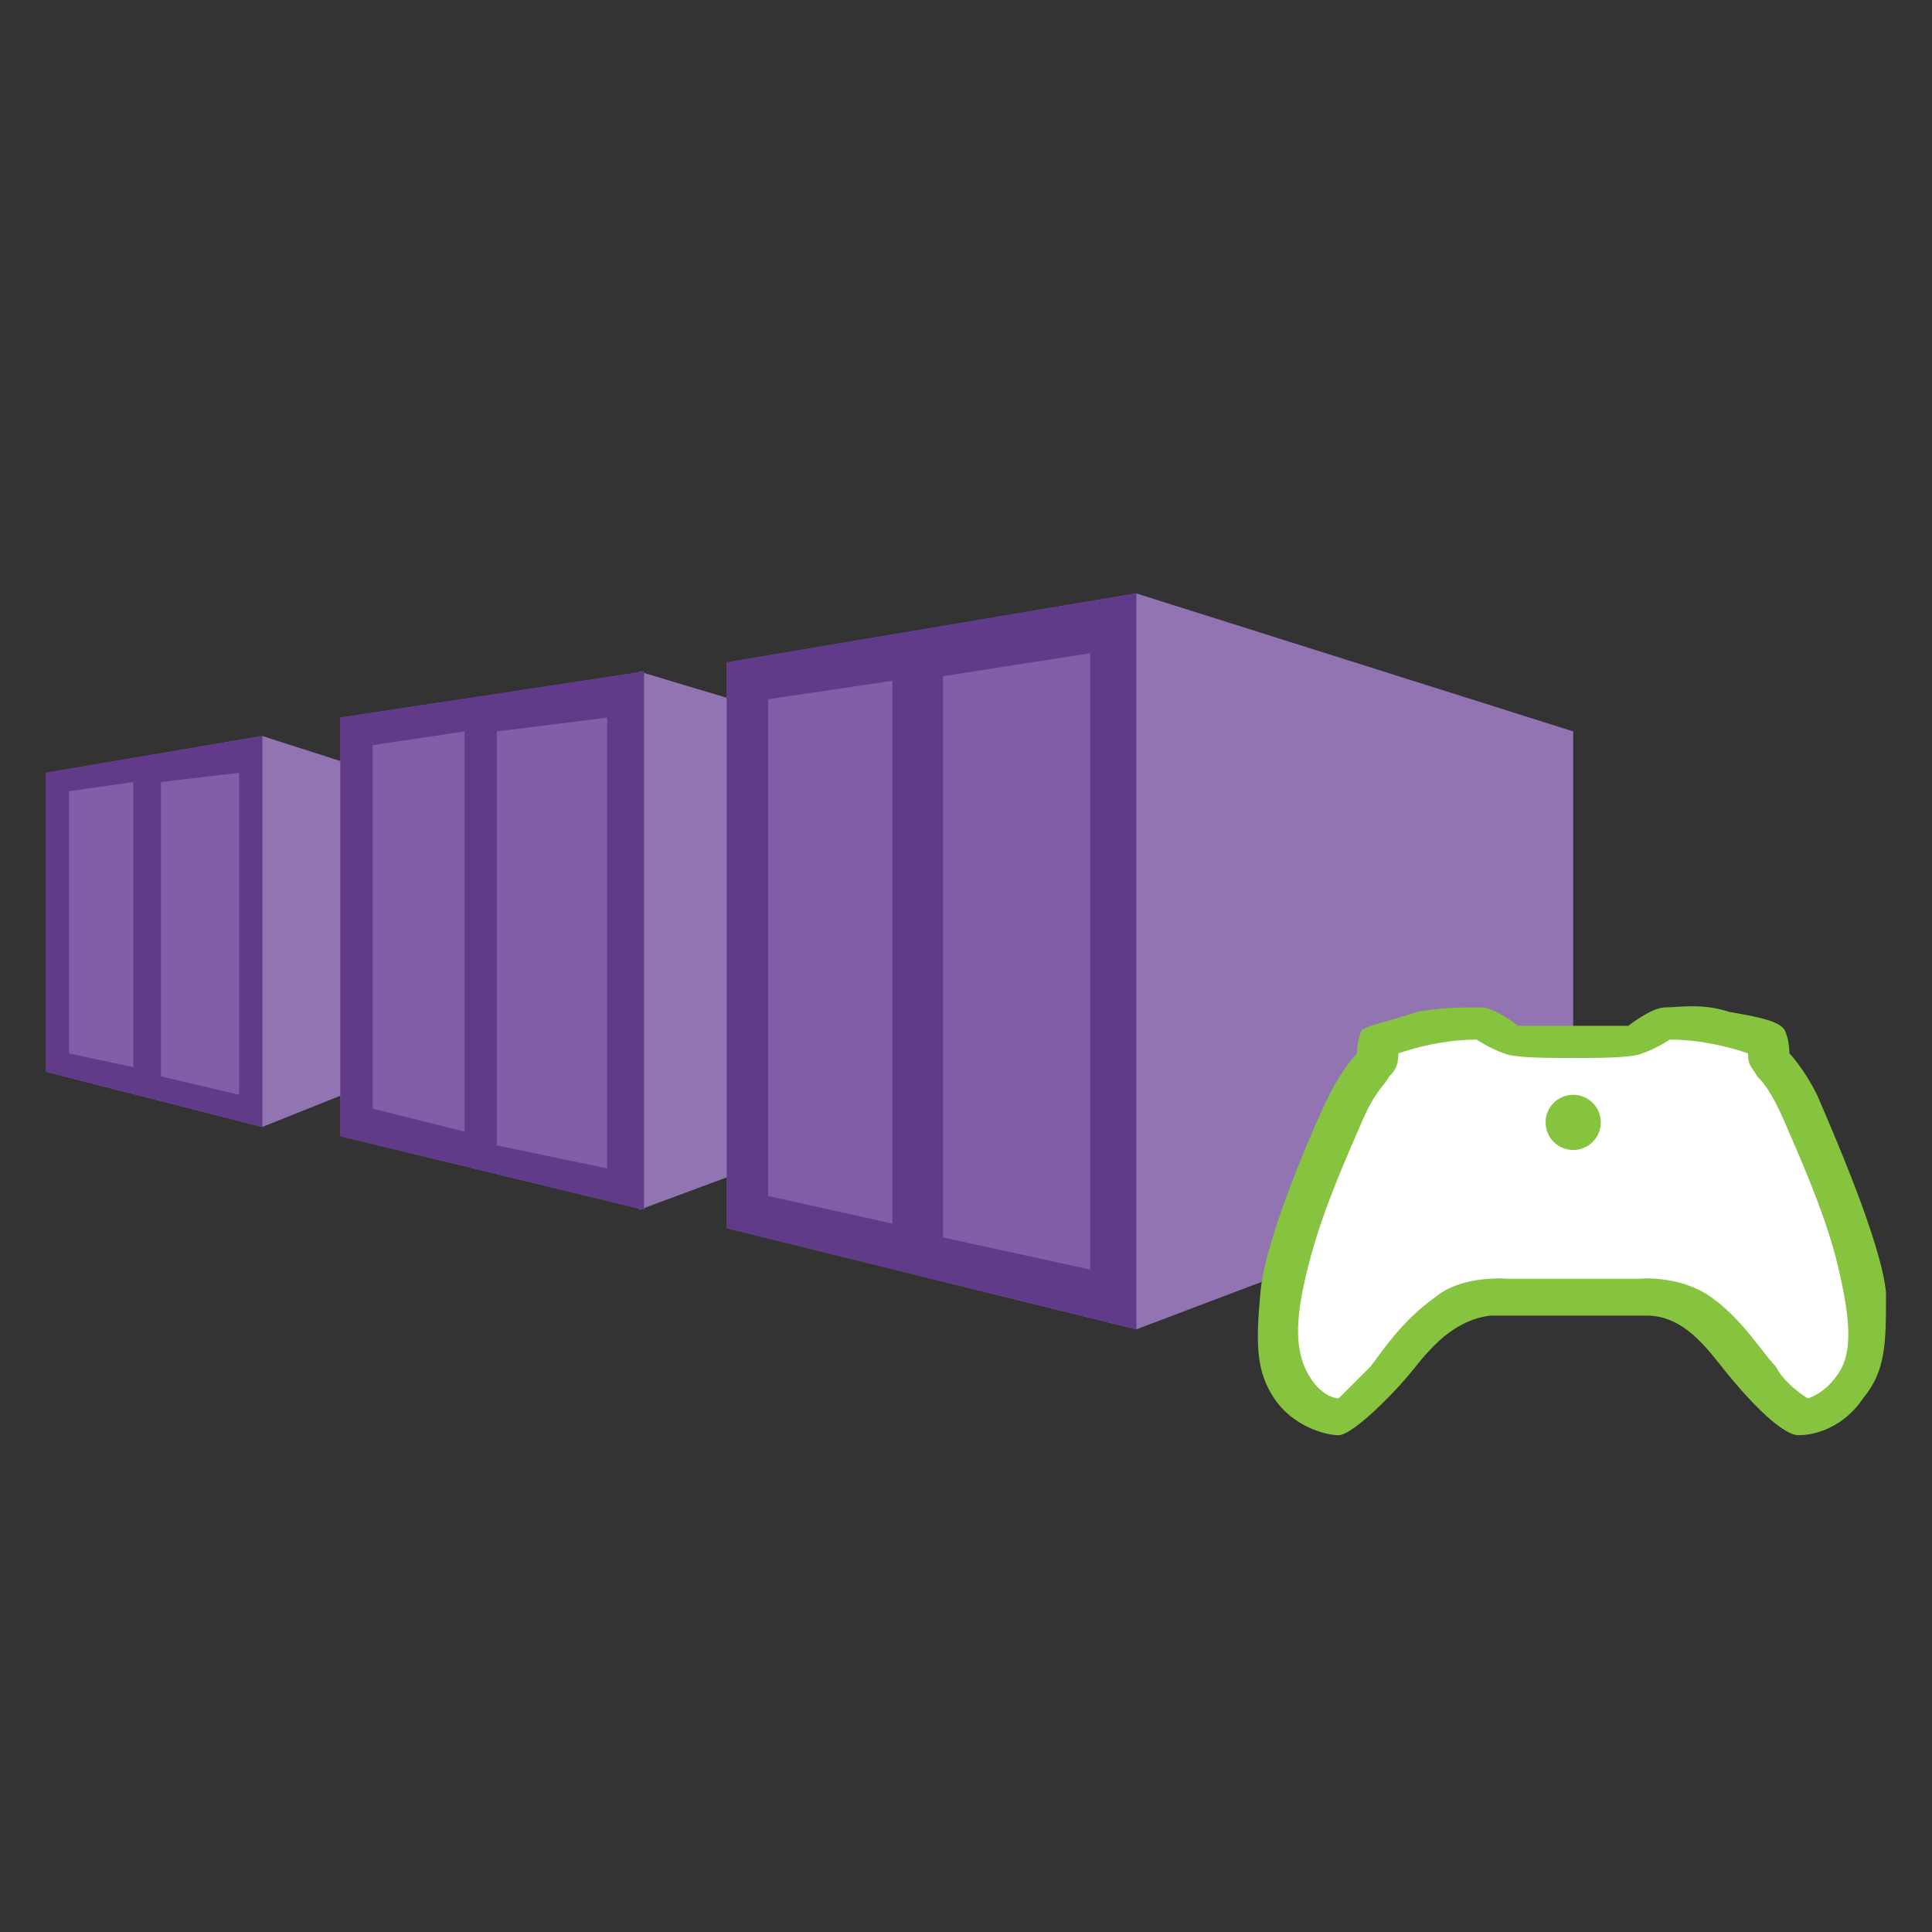 <?xml version="1.0" encoding="utf-8"?>
<!-- Generator: Adobe Illustrator 24.0.0, SVG Export Plug-In . SVG Version: 6.00 Build 0)  -->
<svg version="1.1" id="Layer_1" xmlns="http://www.w3.org/2000/svg" xmlns:xlink="http://www.w3.org/1999/xlink" x="0px" y="0px"
	 viewBox="0 0 42 42" style="enable-background:new 0 0 42 42;" xml:space="preserve">
<rect x="0" y="0" width="42" height="42" fill="#333333" stroke="none"/>
<style type="text/css">
	.st0{display:none;}
	.st1{display:inline;fill:url(#SVGID_1_);}
	.st2{display:inline;}
	.st3{fill:#9274B3;}
	.st4{fill:#805FA8;}
	.st5{fill:#613A89;}
	.st6{fill:#FFFFFF;}
	.st7{fill:#86C440;}
	.st8{fill:url(#SVGID_2_);}
	.st9{fill:url(#SVGID_3_);}
	.st10{fill:url(#SVGID_4_);}
	.st11{fill:#2C7FC1;}
	.st12{fill:#659AD2;}
	.st13{fill:url(#SVGID_5_);}
	.st14{fill:url(#SVGID_6_);}
	.st15{fill:url(#SVGID_7_);}
	.st16{fill:#75CEEA;}
	.st17{display:inline;fill:url(#SVGID_8_);}
</style>
<g id="Game_Servers_hosting" class="st0">
	
		<linearGradient id="SVGID_1_" gradientUnits="userSpaceOnUse" x1="21.4" y1="38.4" x2="21.4" y2="10.2" gradientTransform="matrix(1 0 0 -1 0 42)">
		<stop  offset="0" style="stop-color:#659AD2"/>
		<stop  offset="0.218" style="stop-color:#5D96CF"/>
		<stop  offset="0.551" style="stop-color:#488BC9"/>
		<stop  offset="0.84" style="stop-color:#307FC1"/>
	</linearGradient>
	<path class="st1" d="M33,14.5c-0.2-6-5.2-10.9-11.3-10.9c-5.1,0-9.4,3.4-10.8,8c-5.3,0.3-9.5,4.7-9.5,10.1
		c0,5.6,4.5,10.1,10.1,10.1c4,0,17.4,0,21.2,0c4.8,0,8.7-3.9,8.7-8.7C41.4,18.4,37.6,14.6,33,14.5z"/>
	<g class="st2">
		<polygon class="st3" points="18.5,35.9 28.8,32 28.8,21.7 18.5,18.5 		"/>
		<path class="st4" d="M8.8,20.1v13.4l9.7,2.4V18.5L8.8,20.1z"/>
		<path class="st5" d="M8.8,20.1v13.4l9.7,2.4V18.5L8.8,20.1z M9.8,21l3-0.4v12.8l-3-0.7V21z M17.5,34.5L14,33.7V20.4l3.5-0.5V34.5z
			"/>
	</g>
	<g class="st2">
		<path class="st6" d="M22.5,34.3l1.8-4.3l0.3-0.8l1.9-0.3l2,0.4h2.3l0.8-0.4l1.9,0.4l0.7,0.9c0,0,1.6,3.6,1.7,5.9
			c0,0-0.4,1.6-1.5,1.6c-0.8,0-2.4-2.4-3.5-2.4c-1.2,0-2.5,0-3.7,0c-1.1,0-3,2.7-3.8,2.6C21.8,37.8,22.5,34.3,22.5,34.3z"/>
		<g>
			<path class="st7" d="M29.2,30.8c-0.3,0-0.6,0.3-0.6,0.6c0,0.3,0.3,0.6,0.6,0.6c0.3,0,0.6-0.3,0.6-0.6
				C29.8,31,29.5,30.8,29.2,30.8z"/>
			<path class="st7" d="M36.4,35.4c0-0.2-0.1-0.4-0.1-0.6c-0.1-0.5-0.2-0.9-0.4-1.4c-0.2-0.4-0.3-0.9-0.5-1.3
				c-0.1-0.3-0.3-0.7-0.4-1c-0.1-0.3-0.3-0.7-0.5-1c-0.1-0.1-0.1-0.2-0.2-0.3c-0.1-0.1-0.1-0.2-0.2-0.2c0-0.1,0-0.2,0-0.3
				c0-0.1-0.1-0.2-0.2-0.3c-0.1,0-0.1-0.1-0.3-0.1c-0.1,0-0.2-0.1-0.4-0.1c-0.1,0-0.3-0.1-0.4-0.1c-0.1,0-0.2-0.1-0.3-0.1
				c-0.2,0-0.4-0.1-0.5-0.1c-0.2,0-0.4,0-0.5,0s-0.2,0-0.3,0c-0.1,0-0.2,0.1-0.3,0.1c-0.1,0-0.2,0.1-0.2,0.1
				c-0.1,0.1-0.2,0.1-0.3,0.2h-2.6c-0.1-0.1-0.2-0.1-0.3-0.2c-0.1-0.1-0.2-0.1-0.3-0.2l0,0c-0.1,0-0.1-0.1-0.2-0.1s-0.2,0-0.2,0
				c-0.2,0-0.4,0-0.5,0c-0.2,0-0.4,0-0.5,0.1c-0.1,0-0.2,0-0.3,0.1c-0.1,0-0.3,0.1-0.4,0.1s-0.3,0.1-0.4,0.1s-0.2,0.1-0.3,0.1
				c-0.1,0-0.1,0.1-0.1,0.1l-0.1,0.1c0,0,0,0.1,0,0.2s0,0.1,0,0.2c-0.1,0.1-0.2,0.1-0.2,0.2c-0.1,0.1-0.1,0.2-0.2,0.3
				c-0.1,0.2-0.2,0.4-0.3,0.7c-0.1,0.2-0.2,0.5-0.3,0.8c-0.1,0.3-0.2,0.6-0.3,0.8c-0.1,0.3-0.2,0.6-0.3,0.9
				c-0.1,0.3-0.2,0.5-0.3,0.8c-0.1,0.3-0.1,0.5-0.2,0.7c0,0.2-0.1,0.4-0.1,0.6c0,0.2,0,0.4,0,0.6c0,0.3,0,0.6,0.1,0.8
				c0.1,0.3,0.2,0.5,0.3,0.8c0.1,0.1,0.2,0.2,0.3,0.3c0.1,0.1,0.2,0.2,0.3,0.3c0.1,0.1,0.3,0.1,0.4,0.2c0.1,0.1,0.3,0.1,0.4,0.1
				s0.3-0.1,0.5-0.2c0.2-0.1,0.4-0.3,0.5-0.5c0.2-0.2,0.3-0.4,0.5-0.5c0.2-0.2,0.3-0.3,0.4-0.4c0.1-0.1,0.2-0.2,0.3-0.4
				c0.1-0.1,0.2-0.3,0.4-0.4l0.2-0.1c0.1-0.1,0.2-0.1,0.3-0.1c0.1,0,0.2-0.1,0.3-0.1c0.1,0,0.2,0,0.3,0c0.1,0,0.2,0,0.3,0h1.4h1.4
				c0.1,0,0.2,0,0.3,0c0.1,0,0.2,0,0.3,0c0.1,0,0.2,0,0.3,0.1c0.1,0,0.2,0.1,0.3,0.1L32,36c0.1,0.1,0.3,0.2,0.4,0.3s0.2,0.3,0.3,0.4
				c0.1,0.1,0.2,0.3,0.4,0.4c0.2,0.2,0.3,0.4,0.5,0.5c0.2,0.2,0.4,0.3,0.5,0.5c0.2,0.1,0.3,0.2,0.5,0.2c0.1,0,0.3,0,0.4-0.1
				c0.1-0.1,0.3-0.1,0.4-0.2c0.1-0.1,0.2-0.2,0.3-0.3s0.2-0.2,0.3-0.3c0.2-0.2,0.3-0.5,0.3-0.8c0.1-0.3,0.1-0.5,0.1-0.8
				C36.4,35.8,36.4,35.6,36.4,35.4z M34.7,37.3c-0.4,0-1.9-1.8-2.2-2.1c-0.2-0.2-0.6-0.4-0.7-0.4s-0.3-0.1-0.4-0.1s-0.3,0-0.4,0
				c-0.2,0-0.3,0-0.5,0h-1.4h-1.3c-0.2,0-0.3,0-0.5,0s-0.3,0-0.4,0s-0.3,0.1-0.4,0.1S26,35,25.8,35.2c-0.3,0.3-1.8,2.1-2.2,2.1
				c0,0-0.8-0.3-0.7-1.9c0.1-1.1,1-3,1.2-3.5c0.1-0.2,0.2-0.5,0.3-0.7c0.1-0.2,0.2-0.5,0.3-0.7c0-0.1,0.1-0.1,0.1-0.2
				c0.1,0,0.1-0.1,0.2-0.1s0.1-0.1,0.1-0.1s0.1-0.1,0.1-0.2v-0.1c0.3-0.1,0.5-0.2,0.8-0.2c0.3-0.1,0.5-0.1,0.8-0.1c0,0,0,0,0.1,0H27
				c0.2,0.1,0.3,0.2,0.4,0.2c0.1,0.1,0.2,0.1,0.2,0.1c0.1,0,0.2,0,0.3,0c0.1,0,0.2,0,0.4,0H29h1c0.2,0,0.3,0,0.4,0s0.2,0,0.3,0
				c0.1,0,0.2-0.1,0.2-0.1c0.1-0.1,0.2-0.1,0.4-0.2c0,0,0,0,0.1,0h0.1c0.3,0,0.5,0,0.8,0.1s0.5,0.1,0.8,0.2V30c0,0.1,0,0.2,0.1,0.2
				l0.1,0.1c0.1,0,0.1,0.1,0.2,0.1c0.1,0,0.1,0.1,0.1,0.2c0.1,0.2,0.2,0.4,0.3,0.7c0.1,0.2,0.2,0.5,0.3,0.7c0.2,0.4,1.2,2.3,1.2,3.5
				C35.5,37,34.7,37.3,34.7,37.3z"/>
		</g>
	</g>
</g>
<g id="Game_Analytics" class="st0">
	<g class="st2">
		<g>
			
				<linearGradient id="SVGID_2_" gradientUnits="userSpaceOnUse" x1="20.95" y1="37.828" x2="20.95" y2="9.759" gradientTransform="matrix(1 0 0 -1 0 42)">
				<stop  offset="0" style="stop-color:#659AD2"/>
				<stop  offset="0.289" style="stop-color:#6298D1"/>
				<stop  offset="0.498" style="stop-color:#5993CE"/>
				<stop  offset="0.68" style="stop-color:#498BC9"/>
				<stop  offset="0.828" style="stop-color:#3680C3"/>
			</linearGradient>
			<path class="st8" d="M39.9,19.2h-14c-0.1,1.1-1.1,1.9-2.2,1.9c-1.2,0-2.2-1-2.2-2.2c0-0.4,0.1-0.7,0.3-1l-3.3-3.3
				c-0.4,0.2-0.8,0.4-1.2,0.4c-0.4,0-0.8-0.1-1.1-0.3l-6.5,6.5c0.2,0.3,0.3,0.7,0.3,1.1c0,1.2-1,2.2-2.2,2.2c-1.1,0-2-0.8-2.2-1.9
				H0.9c0.3,5.3,4.7,9.5,10.1,9.5c4,0,17.4,0,21.3,0c4.8,0,8.7-3.9,8.7-8.7C41,21.9,40.6,20.5,39.9,19.2z"/>
			
				<linearGradient id="SVGID_3_" gradientUnits="userSpaceOnUse" x1="20" y1="37.828" x2="20" y2="9.759" gradientTransform="matrix(1 0 0 -1 0 42)">
				<stop  offset="0" style="stop-color:#659AD2"/>
				<stop  offset="0.289" style="stop-color:#6298D1"/>
				<stop  offset="0.498" style="stop-color:#5993CE"/>
				<stop  offset="0.68" style="stop-color:#498BC9"/>
				<stop  offset="0.828" style="stop-color:#3680C3"/>
			</linearGradient>
			<path class="st9" d="M7.8,20.1c0.4,0,0.8,0.1,1.1,0.3l6.5-6.5c-0.2-0.3-0.3-0.7-0.3-1.1c0-1.2,1-2.2,2.2-2.2s2.2,1,2.2,2.2
				c0,0.4-0.1,0.7-0.3,1l3.3,3.3c0.3-0.2,0.8-0.4,1.2-0.4c0.9,0,1.7,0.6,2.1,1.4h13.3c-1.5-2-3.9-3.2-6.6-3.3
				c-0.2-6-5.2-10.9-11.3-10.9c-5.1,0-9.4,3.4-10.8,8.1c-5.1,0.3-9.3,4.4-9.5,9.5h4.8C6.1,20.7,6.9,20.1,7.8,20.1z"/>
		</g>
		<path class="st6" d="M10.1,33.8l3.1-7.2l0.6-1.4l3.2-0.6l3.3,0.7h3.8l1.3-0.7l3.3,0.8l1.2,1.6c0,0,2.6,6.1,2.9,9.9
			c0,0.1-0.7,2.8-2.6,2.8c-1.4,0-4-4.1-5.9-4.1c-2,0-4.2,0-6.2,0c-1.9,0-5,4.6-6.4,4.5C8.9,39.6,10.1,33.8,10.1,33.8z"/>
		<path class="st7" d="M29.7,25.7c0.1,0.1,0.3,0.2,0.4,0.4c0.1,0.1,0.2,0.3,0.3,0.4c0.3,0.5,0.5,1.1,0.8,1.7
			c0.2,0.6,0.5,1.1,0.7,1.7c0.3,0.7,0.6,1.5,0.8,2.2c0.3,0.8,0.5,1.5,0.6,2.3c0.1,0.4,0.1,0.7,0.2,1.1c0,0.4,0.1,0.7,0.1,1.1
			c0,0.5-0.1,0.9-0.2,1.4c-0.1,0.5-0.3,0.9-0.5,1.3c-0.1,0.2-0.3,0.4-0.4,0.5c-0.2,0.2-0.4,0.3-0.6,0.5c-0.2,0.1-0.4,0.2-0.7,0.3
			c-0.2,0.1-0.5,0.1-0.7,0.1s-0.5-0.1-0.8-0.3s-0.6-0.5-0.9-0.8s-0.6-0.6-0.9-0.9c-0.3-0.3-0.5-0.6-0.6-0.7
			c-0.2-0.2-0.4-0.4-0.6-0.7c-0.2-0.2-0.4-0.4-0.6-0.6l-0.3-0.2c-0.2-0.1-0.3-0.2-0.5-0.3s-0.4-0.1-0.6-0.1s-0.4,0-0.6,0
			s-0.4,0-0.6,0h-2.3H19c-0.2,0-0.4,0-0.6,0s-0.4,0-0.6,0s-0.4,0.1-0.6,0.1c-0.2,0.1-0.3,0.1-0.5,0.3l-0.3,0.2
			c-0.2,0.2-0.4,0.4-0.6,0.6c-0.2,0.2-0.4,0.5-0.6,0.7c-0.2,0.2-0.4,0.4-0.6,0.7c-0.3,0.3-0.5,0.6-0.9,0.9c-0.3,0.3-0.6,0.6-0.9,0.8
			c-0.3,0.2-0.6,0.3-0.8,0.3s-0.5,0-0.7-0.1s-0.5-0.2-0.7-0.3S10.2,40,10,39.8c-0.2-0.2-0.3-0.4-0.4-0.5c-0.3-0.4-0.4-0.8-0.5-1.3
			C9,37.5,9,37.1,9,36.6c0-0.4,0-0.7,0.1-1.1c0-0.4,0.1-0.7,0.2-1.1c0.1-0.4,0.2-0.8,0.3-1.2s0.3-0.9,0.4-1.4s0.3-1,0.5-1.4
			c0.2-0.5,0.4-1,0.6-1.4c0.2-0.5,0.4-0.9,0.6-1.3c0.2-0.4,0.4-0.8,0.6-1.1c0.1-0.2,0.2-0.3,0.3-0.4s0.2-0.3,0.4-0.4
			c0-0.1,0-0.2,0-0.3c0-0.1,0-0.2,0-0.3c0-0.1,0.1-0.2,0.1-0.2s0.1-0.1,0.2-0.2c0.1-0.1,0.2-0.1,0.4-0.2s0.4-0.1,0.6-0.2
			c0.2-0.1,0.4-0.1,0.6-0.2c0.2-0.1,0.4-0.1,0.5-0.1C15.7,24,16,24,16.3,24s0.6,0,0.9,0c0.1,0,0.3,0,0.4,0s0.3,0,0.4,0.1l0,0
			c0.2,0.1,0.4,0.2,0.5,0.3c0.2,0.1,0.4,0.2,0.5,0.3h4.3c0.2-0.1,0.3-0.2,0.5-0.3c0.1-0.1,0.3-0.2,0.4-0.2c0.1-0.1,0.3-0.1,0.4-0.2
			c0.2,0,0.3-0.1,0.6-0.1c0.3,0,0.6,0,0.9,0S26.7,24,27,24c0.1,0,0.3,0.1,0.5,0.1c0.2,0.1,0.4,0.1,0.6,0.2s0.4,0.1,0.6,0.2
			s0.3,0.1,0.4,0.2c0.2,0.1,0.3,0.3,0.3,0.4C29.7,25.3,29.7,25.5,29.7,25.7z M30.5,39.2c0.3-0.1,0.5-0.2,0.7-0.4s0.3-0.4,0.5-0.6
			c0.1-0.2,0.2-0.5,0.2-0.8s0.1-0.5,0.1-0.8s0-0.6,0-0.9c0-0.3-0.1-0.6-0.1-0.9c-0.2-0.8-0.4-1.7-0.7-2.5c-0.3-0.8-0.6-1.6-1-2.4
			c-0.2-0.4-0.4-0.9-0.5-1.3c-0.2-0.4-0.4-0.9-0.6-1.3C29,27.1,28.9,27,28.8,27c-0.1-0.1-0.2-0.1-0.3-0.2c-0.1-0.1-0.2-0.2-0.2-0.2
			c-0.1-0.1-0.1-0.2-0.1-0.4V26c-0.5-0.2-0.9-0.3-1.4-0.4s-0.9-0.1-1.4-0.1h-0.1h-0.1c-0.3,0.2-0.5,0.3-0.7,0.4
			c-0.2,0-0.4,0.1-0.5,0.1s-0.3,0.1-0.5,0.1s-0.4,0-0.7,0h-3c-0.3,0-0.6,0-0.7,0s-0.3,0-0.5-0.1c-0.1,0-0.3-0.1-0.4-0.2
			c-0.2-0.1-0.4-0.2-0.7-0.4h-0.1h-0.1c-0.5,0-1,0-1.4,0.1c-0.5,0.1-0.9,0.2-1.4,0.4c0,0.2,0,0.4-0.1,0.5c0,0.1-0.2,0.3-0.4,0.4
			c-0.1,0-0.2,0.1-0.2,0.2c-0.1,0.1-0.1,0.2-0.2,0.2c-0.2,0.4-0.4,0.8-0.6,1.3c-0.2,0.4-0.4,0.9-0.5,1.3c-0.3,0.8-0.6,1.6-1,2.4
			c-0.3,0.8-0.5,1.7-0.7,2.5c-0.1,0.3-0.1,0.6-0.1,0.9c0,0.3,0,0.6,0,0.9c0,0.3,0,0.5,0.1,0.8c0,0.3,0.1,0.5,0.2,0.7
			c0.1,0.2,0.3,0.4,0.4,0.6c0.2,0.2,0.4,0.3,0.7,0.4c0.1-0.1,0.3-0.2,0.5-0.4s0.4-0.4,0.6-0.6c0.2-0.2,0.4-0.5,0.6-0.7
			c0.2-0.2,0.3-0.4,0.5-0.5c0.1-0.1,0.2-0.2,0.3-0.4s0.3-0.3,0.4-0.5c0.1-0.2,0.3-0.3,0.4-0.4c0.1-0.1,0.3-0.2,0.4-0.3
			c0,0,0.1,0,0.1-0.1c0,0,0.1,0,0.1-0.1c0.2-0.2,0.5-0.3,0.7-0.4c0.2-0.1,0.5-0.2,0.8-0.2s0.5-0.1,0.8-0.1s0.5,0,0.8,0h2.3h2.3
			c0.3,0,0.5,0,0.8,0s0.5,0,0.8,0.1c0.3,0,0.5,0.1,0.8,0.2c0.2,0.1,0.5,0.2,0.7,0.4c0,0,0.1,0,0.1,0.1c0,0,0.1,0,0.1,0.1
			c0.1,0.1,0.2,0.2,0.4,0.3c0.1,0.1,0.3,0.3,0.4,0.4c0.1,0.2,0.3,0.3,0.4,0.5s0.2,0.3,0.3,0.4c0.1,0.1,0.3,0.3,0.5,0.5
			s0.4,0.4,0.6,0.7c0.2,0.2,0.4,0.4,0.6,0.6C30.2,38.9,30.4,39.1,30.5,39.2z"/>
		<g>
			<g>
				<g>
					<g>
						<circle class="st7" cx="23.8" cy="18.9" r="1"/>
						<circle class="st7" cx="17.3" cy="12.8" r="1"/>
						<circle class="st7" cx="7.8" cy="22.3" r="1"/>
					</g>
				</g>
				<g>
					<circle class="st7" cx="21.3" cy="28.4" r="1"/>
				</g>
			</g>
		</g>
	</g>
</g>
<g id="AI_in_Games" class="st0">
	<g class="st2">
		
			<linearGradient id="SVGID_4_" gradientUnits="userSpaceOnUse" x1="21.1" y1="41" x2="21.1" y2="28.441" gradientTransform="matrix(1 0 0 -1 0 42)">
			<stop  offset="0" style="stop-color:#659AD2"/>
			<stop  offset="0.218" style="stop-color:#5D96CF"/>
			<stop  offset="0.551" style="stop-color:#488BC9"/>
			<stop  offset="0.84" style="stop-color:#307FC1"/>
		</linearGradient>
		<rect x="16.8" y="1" class="st10" width="8.6" height="12.6"/>
		<rect x="6.9" y="26.8" class="st11" width="28.2" height="8.6"/>
		<polygon class="st12" points="6.8,35.4 6,26.1 16.8,13.6 25.3,13.6 		"/>
		<g>
			<polygon class="st12" points="36,26.1 28,16.8 23.7,21.9 35.2,35.4 			"/>
		</g>
	</g>
	<g class="st2">
		<path class="st6" d="M13.8,36.3l2.1-4.9l0.4-1l2.2-0.4l2.2,0.5h2.6l0.9-0.5l2.2,0.5l0.8,1.1c0,0,1.8,4.1,2,6.8
			c0,0-0.5,1.9-1.7,1.9c-1,0-2.7-2.8-4-2.8c-1.4,0-2.9,0-4.2,0c-1.3,0-3.4,3.1-4.3,3C12.9,40.3,13.8,36.3,13.8,36.3z"/>
		<g>
			<path class="st7" d="M21.4,32.2c-0.4,0-0.7,0.3-0.7,0.7s0.3,0.7,0.7,0.7c0.4,0,0.7-0.3,0.7-0.7S21.8,32.2,21.4,32.2z"/>
			<path class="st7" d="M29.7,37.5c0-0.2-0.1-0.5-0.1-0.7c-0.1-0.5-0.2-1.1-0.4-1.6c-0.2-0.5-0.4-1-0.6-1.5
				c-0.2-0.4-0.3-0.8-0.5-1.2s-0.3-0.8-0.5-1.1c-0.1-0.1-0.1-0.2-0.2-0.3c-0.1-0.1-0.2-0.2-0.3-0.3c0-0.1,0-0.3,0-0.4
				s-0.1-0.2-0.2-0.3c-0.1,0-0.2-0.1-0.3-0.1c-0.1,0-0.3-0.1-0.4-0.1s-0.3-0.1-0.4-0.1s-0.3-0.1-0.3-0.1c-0.2,0-0.4-0.1-0.6-0.1
				s-0.4,0-0.6,0c-0.1,0-0.3,0-0.4,0s-0.2,0.1-0.3,0.1c-0.1,0-0.2,0.1-0.3,0.2C23.2,30,23.1,30,23,30.1h-3c-0.1-0.1-0.2-0.1-0.4-0.2
				c-0.1-0.1-0.2-0.1-0.4-0.2l0,0c-0.1,0-0.2-0.1-0.3-0.1c-0.1,0-0.2,0-0.3,0c-0.2,0-0.4,0-0.6,0s-0.4,0.1-0.6,0.1
				c-0.1,0-0.2,0-0.3,0.1c-0.1,0-0.3,0.1-0.4,0.1S16.4,30,16.3,30s-0.2,0.1-0.3,0.1c-0.1,0-0.1,0.1-0.2,0.1c0,0.1-0.1,0.1-0.1,0.2
				s0,0.1,0,0.2s0,0.1,0,0.2c-0.1,0.1-0.2,0.2-0.3,0.3c-0.1,0.1-0.1,0.2-0.2,0.3c-0.1,0.2-0.2,0.5-0.4,0.8c-0.1,0.3-0.3,0.6-0.4,0.9
				c-0.1,0.3-0.3,0.6-0.4,1c-0.1,0.3-0.2,0.7-0.4,1c-0.1,0.3-0.2,0.6-0.3,0.9c-0.1,0.3-0.1,0.6-0.2,0.8c0,0.2-0.1,0.5-0.1,0.7
				s0,0.5,0,0.7c0,0.3,0,0.6,0.1,0.9c0.1,0.3,0.2,0.6,0.4,0.9c0.1,0.1,0.2,0.2,0.3,0.4c0.1,0.1,0.3,0.2,0.4,0.3
				c0.1,0.1,0.3,0.2,0.5,0.2C14.8,41,15,41,15.1,41c0.2,0,0.4-0.1,0.6-0.2c0.2-0.1,0.4-0.3,0.6-0.5s0.4-0.4,0.6-0.6
				c0.2-0.2,0.3-0.4,0.4-0.5s0.2-0.3,0.4-0.4c0.1-0.2,0.3-0.3,0.4-0.4l0.2-0.1c0.1-0.1,0.2-0.1,0.3-0.2c0.1,0,0.2-0.1,0.4-0.1
				c0.1,0,0.3,0,0.4,0s0.3,0,0.4,0h1.6H23c0.1,0,0.3,0,0.4,0s0.3,0,0.4,0s0.3,0,0.4,0.1c0.1,0,0.2,0.1,0.3,0.2l0.2,0.1
				c0.1,0.1,0.3,0.2,0.4,0.4s0.3,0.3,0.4,0.4c0.1,0.1,0.3,0.3,0.4,0.5c0.2,0.2,0.4,0.4,0.6,0.6c0.2,0.2,0.4,0.4,0.6,0.5
				s0.4,0.2,0.6,0.2s0.3,0,0.5-0.1s0.3-0.1,0.5-0.2c0.1-0.1,0.3-0.2,0.4-0.3s0.2-0.2,0.3-0.4c0.2-0.3,0.3-0.6,0.4-0.9
				c0.1-0.3,0.1-0.6,0.1-0.9C29.8,37.9,29.7,37.7,29.7,37.5z M27.8,39.7c-0.4,0-2.2-2-2.5-2.4c-0.3-0.3-0.7-0.5-0.8-0.5
				c-0.2-0.1-0.3-0.1-0.5-0.1s-0.3,0-0.5-0.1c-0.2,0-0.3,0-0.5,0h-1.6h-1.5c-0.2,0-0.3,0-0.5,0s-0.3,0-0.5,0.1
				c-0.2,0-0.3,0.1-0.5,0.1c-0.2,0.1-0.6,0.2-0.8,0.5c-0.3,0.3-2.1,2.4-2.5,2.4c0,0-0.9-0.3-0.8-2.2c0.1-1.3,1.2-3.5,1.4-4
				c0.1-0.3,0.2-0.5,0.3-0.8s0.2-0.5,0.4-0.8c0-0.1,0.1-0.1,0.2-0.2c0.1,0,0.1-0.1,0.2-0.1s0.1-0.1,0.2-0.2c0-0.1,0.1-0.1,0.1-0.2
				v-0.1c0.3-0.1,0.6-0.2,0.9-0.2c0.3-0.1,0.6-0.1,0.9-0.1H19h0.1c0.2,0.1,0.3,0.2,0.4,0.3c0.1,0.1,0.2,0.1,0.3,0.1
				c0.1,0,0.2,0,0.3,0.1c0.1,0,0.3,0,0.5,0h0.8h1.2c0.2,0,0.4,0,0.5,0s0.2,0,0.3-0.1c0.1,0,0.2-0.1,0.3-0.1c0.1-0.1,0.2-0.1,0.4-0.3
				h0.1h0.1c0.3,0,0.6,0,0.9,0.1s0.6,0.1,0.9,0.2v0.1c0,0.1,0,0.2,0.1,0.2c0,0.1,0.1,0.1,0.2,0.2c0.1,0,0.1,0.1,0.2,0.1
				s0.1,0.1,0.2,0.2c0.1,0.3,0.3,0.5,0.4,0.8s0.2,0.5,0.3,0.8c0.2,0.5,1.3,2.7,1.4,4C28.6,39.4,27.8,39.7,27.8,39.7z"/>
		</g>
	</g>
</g>
<g id="Mutliplayer_Servers" class="st0">
	<g class="st2">
		<g>
			<polygon class="st3" points="9,28.4 17.5,25.1 17.5,16.7 9,14.1 			"/>
			<path class="st4" d="M1,15.4v11l8,2V14.1L1,15.4z"/>
			<path class="st5" d="M1,15.4v11l8,2V14.1L1,15.4z M1.8,16.1l2.4-0.4v10.6l-2.4-0.6C1.8,25.7,1.8,16.1,1.8,16.1z M8.1,27.2
				l-2.9-0.7V15.6l2.9-0.4V27.2z"/>
		</g>
		<g>
			<path class="st7" d="M26,13.9c-0.8,0.1-1.6,0.3-2.3,0.6s-1.3,0.8-1.9,1.3c-0.6,0.5-1,1.2-1.4,1.9s-0.6,1.5-0.7,2.3h-4v-0.1
				c-0.1-0.3-0.3-0.5-0.5-0.7s-0.5-0.4-0.7-0.5c-0.3-0.1-0.6-0.2-0.9-0.2s-0.6,0.1-0.9,0.2c-0.3,0.1-0.5,0.3-0.7,0.5
				s-0.4,0.5-0.5,0.7s-0.2,0.6-0.2,0.9s0.1,0.6,0.2,0.9c0.1,0.3,0.3,0.5,0.5,0.7s0.5,0.4,0.7,0.5c0.3,0.1,0.6,0.2,0.9,0.2
				s0.6-0.1,0.9-0.2c0.3-0.1,0.5-0.3,0.7-0.5s0.4-0.5,0.5-0.7v-0.1h4c0.1,0.8,0.3,1.6,0.7,2.3s0.8,1.3,1.4,1.9
				c0.5,0.5,1.2,1,1.9,1.3c0.7,0.3,1.5,0.6,2.3,0.6v-1.6c-0.7-0.1-1.3-0.3-1.9-0.6c-0.6-0.3-1.1-0.7-1.5-1.2s-0.8-1-1-1.6
				s-0.4-1.3-0.4-1.9s0.1-1.3,0.4-1.9c0.2-0.6,0.6-1.2,1-1.6c0.4-0.5,0.9-0.9,1.5-1.2c0.6-0.3,1.2-0.5,1.9-0.6V13.9z"/>
			<circle class="st6" cx="13.6" cy="20.9" r="1"/>
		</g>
		<g>
			<polygon class="st3" points="32.5,36.7 41,33.4 41,25 32.5,22.4 			"/>
			<path class="st4" d="M24.5,23.7v11l8,2V22.4L24.5,23.7z"/>
			<path class="st5" d="M24.5,23.7v11l8,2V22.4L24.5,23.7z M25.4,24.4l2.4-0.4v10.6L25.4,34V24.4z M31.7,35.5l-2.9-0.7V23.9l2.9-0.4
				V35.5z"/>
		</g>
		<g>
			<polygon class="st3" points="32.5,19.9 41,16.6 41,8.2 32.5,5.6 			"/>
			<path class="st4" d="M24.5,6.9v11l8,2V5.6L24.5,6.9z"/>
			<path class="st5" d="M24.5,6.9v11l8,2V5.6L24.5,6.9z M25.4,7.6l2.4-0.4v10.6l-2.4-0.6V7.6z M31.7,18.7L28.8,18V7.1l2.9-0.4
				C31.7,6.7,31.7,18.7,31.7,18.7z"/>
		</g>
	</g>
</g>
<g id="Leaderboards" class="st0">
	<g class="st2">
		
			<linearGradient id="SVGID_5_" gradientUnits="userSpaceOnUse" x1="8.2" y1="16.466" x2="8.2" y2="2.28" gradientTransform="matrix(1 0 0 -1 0 42)">
			<stop  offset="0" style="stop-color:#FFFFFF"/>
			<stop  offset="1" style="stop-color:#75CEEA"/>
		</linearGradient>
		<path class="st13" d="M15.4,36.4c0,0.5-0.1,0.9-0.4,1.2c-0.3,0.3-0.6,0.6-1,0.9c-0.4,0.2-0.9,0.5-1.4,0.6
			c-0.5,0.2-1.1,0.3-1.6,0.4c-0.5,0.1-1,0.2-1.5,0.2s-0.9,0.1-1.2,0.1s-0.7,0-1.2-0.1c-0.5,0-1-0.1-1.5-0.2
			c-0.5-0.1-1.1-0.2-1.6-0.4s-1-0.4-1.4-0.6s-0.8-0.5-1-0.9C1.1,37.2,1,36.8,1,36.4v-7.6c0-0.4,0.1-0.8,0.4-1.2
			c0.3-0.3,0.6-0.6,1-0.8c0.4-0.2,0.9-0.4,1.4-0.6s1.1-0.3,1.6-0.4s1-0.1,1.5-0.2c0.5,0,0.9,0,1.2,0s0.7,0,1.2,0s1,0.1,1.5,0.2
			s1.1,0.2,1.6,0.4c0.5,0.2,1,0.3,1.4,0.6c0.4,0.2,0.8,0.5,1,0.8c0.3,0.3,0.4,0.7,0.4,1.2v7.6H15.4z"/>
		
			<linearGradient id="SVGID_6_" gradientUnits="userSpaceOnUse" x1="21.1" y1="26.7" x2="21.1" y2="2.275" gradientTransform="matrix(1 0 0 -1 0 42)">
			<stop  offset="0" style="stop-color:#FFFFFF"/>
			<stop  offset="1" style="stop-color:#75CEEA"/>
		</linearGradient>
		<path class="st14" d="M28.2,36.4c0,0.5-0.1,0.9-0.4,1.2s-0.6,0.6-1,0.9c-0.4,0.2-0.9,0.5-1.4,0.6c-0.5,0.2-1.1,0.3-1.6,0.4
			c-0.5,0.1-1,0.2-1.5,0.2s-0.9,0.1-1.2,0.1c-0.3,0-0.7,0-1.2-0.1c-0.5,0-1-0.1-1.5-0.2c-0.5-0.1-1.1-0.2-1.6-0.4s-1-0.4-1.4-0.6
			s-0.8-0.5-1-0.9c-0.3-0.3-0.4-0.7-0.4-1.2V18.5c0-0.4,0.1-0.8,0.4-1.2c0.3-0.3,0.6-0.6,1-0.8c0.4-0.2,0.9-0.4,1.4-0.6
			c0.5-0.2,1.1-0.3,1.6-0.4c0.5-0.1,1-0.1,1.5-0.2c0.5,0,0.9,0,1.2,0c0.3,0,0.7,0,1.2,0s1,0.1,1.5,0.2c0.5,0.1,1.1,0.2,1.6,0.4
			c0.5,0.2,1,0.3,1.4,0.6c0.4,0.2,0.8,0.5,1,0.8c0.3,0.3,0.4,0.7,0.4,1.2V36.4z"/>
		
			<linearGradient id="SVGID_7_" gradientUnits="userSpaceOnUse" x1="33.9" y1="17.541" x2="33.9" y2="4.019" gradientTransform="matrix(1 0 0 -1 0 42)">
			<stop  offset="0" style="stop-color:#FFFFFF"/>
			<stop  offset="1" style="stop-color:#75CEEA"/>
		</linearGradient>
		<path class="st15" d="M41,36.4c0,0.5-0.1,0.9-0.4,1.2c-0.3,0.3-0.6,0.6-1,0.9c-0.4,0.2-0.9,0.5-1.4,0.6c-0.5,0.2-1.1,0.3-1.6,0.4
			c-0.5,0.1-1,0.2-1.5,0.2s-0.9,0.1-1.2,0.1s-0.7,0-1.2-0.1c-0.5,0-1-0.1-1.5-0.2c-0.5-0.1-1.1-0.2-1.6-0.4s-1-0.4-1.4-0.6
			s-0.8-0.5-1-0.9c-0.3-0.3-0.4-0.7-0.4-1.2v-11c0-0.4,0.1-0.8,0.4-1.2c0.3-0.3,0.6-0.6,1-0.8s0.9-0.4,1.4-0.6s1.1-0.3,1.6-0.4
			s1-0.1,1.5-0.2c0.5,0,0.9,0,1.2,0s0.7,0,1.2,0s1,0.1,1.5,0.2s1.1,0.2,1.6,0.4s1,0.3,1.4,0.6c0.4,0.2,0.8,0.5,1,0.8
			s0.4,0.7,0.4,1.2V36.4z"/>
		<ellipse class="st16" cx="8.2" cy="28.7" rx="6.4" ry="2.1"/>
		<g>
			<path class="st11" d="M15.4,36.4c0,0.5-0.1,0.9-0.4,1.2c-0.3,0.3-0.6,0.6-1,0.9c-0.4,0.2-0.9,0.5-1.4,0.6
				c-0.5,0.2-1.1,0.3-1.6,0.4c-0.5,0.1-1,0.2-1.5,0.2s-0.9,0.1-1.2,0.1s-0.7,0-1.2-0.1c-0.5,0-1-0.1-1.5-0.2
				c-0.5-0.1-1.1-0.2-1.6-0.4s-1-0.4-1.4-0.6s-0.8-0.5-1-0.9C1.1,37.2,1,36.8,1,36.4v-7.6c0-0.4,0.1-0.8,0.4-1.2
				c0.3-0.3,0.6-0.6,1-0.8c0.4-0.2,0.9-0.4,1.4-0.6s1.1-0.3,1.6-0.4s1-0.1,1.5-0.2c0.5,0,0.9,0,1.2,0s0.7,0,1.2,0s1,0.1,1.5,0.2
				s1.1,0.2,1.6,0.4c0.5,0.2,1,0.3,1.4,0.6c0.4,0.2,0.8,0.5,1,0.8c0.3,0.3,0.4,0.7,0.4,1.2v7.6H15.4z M8.2,27.1c-0.3,0-0.7,0-1,0
				c-0.4,0-0.7,0.1-1.1,0.1S5.4,27.3,5,27.4s-0.7,0.2-1,0.3c-0.1,0-0.2,0.1-0.3,0.1c-0.1,0.1-0.3,0.1-0.4,0.2
				c-0.2,0.1-0.3,0.2-0.4,0.3s-0.2,0.2-0.2,0.3s0.1,0.2,0.2,0.3s0.3,0.2,0.4,0.3c0.2,0.1,0.3,0.2,0.4,0.2C3.8,29.5,4,29.5,4,29.5
				c0.3,0.1,0.6,0.2,1,0.3c0.4,0.1,0.7,0.1,1.1,0.2c0.4,0,0.7,0.1,1.1,0.1s0.7,0,1,0s0.7,0,1,0S9.9,30,10.3,30
				c0.4,0,0.7-0.1,1.1-0.2c0.4-0.1,0.7-0.2,1-0.3c0.1,0,0.2-0.1,0.3-0.1c0.1-0.1,0.3-0.1,0.5-0.2s0.3-0.2,0.4-0.3
				c0.1-0.1,0.2-0.2,0.2-0.3s-0.1-0.2-0.2-0.3c-0.1-0.1-0.3-0.2-0.4-0.3c-0.2-0.1-0.3-0.2-0.5-0.2c-0.1-0.1-0.3-0.1-0.3-0.1
				c-0.3-0.1-0.7-0.2-1-0.3c-0.4-0.1-0.7-0.1-1.1-0.2c-0.4,0-0.7-0.1-1.1-0.1S8.5,27.1,8.2,27.1z M8.2,38.1c0.3,0,0.7,0,1,0
				c0.4,0,0.7-0.1,1.1-0.1c0.4-0.1,0.7-0.1,1.1-0.2c0.3-0.1,0.7-0.2,1-0.3c0.1,0,0.2-0.1,0.4-0.2c0.2-0.1,0.3-0.2,0.5-0.3
				c0.1-0.1,0.3-0.2,0.4-0.3c0.1-0.1,0.2-0.2,0.2-0.3v-5.5c-0.4,0.2-0.8,0.4-1.3,0.5s-1,0.3-1.5,0.3c-0.5,0.1-1,0.1-1.5,0.2
				c-0.5,0-1,0.1-1.4,0.1s-0.9,0-1.4-0.1c-0.5,0-1-0.1-1.5-0.2s-1-0.2-1.5-0.3C3.4,31.2,3,31,2.6,30.8v5.5c0,0.1,0.1,0.2,0.2,0.3
				S3,36.9,3.2,37c0.1,0.1,0.3,0.2,0.5,0.3s0.3,0.1,0.4,0.2c0.3,0.1,0.6,0.2,1,0.3S5.8,38,6.2,38c0.4,0.1,0.7,0.1,1.1,0.1
				C7.5,38.1,7.9,38.1,8.2,38.1z"/>
		</g>
		<ellipse class="st16" cx="21" cy="18.5" rx="6.4" ry="2.1"/>
		<g>
			<path class="st11" d="M28.2,36.4c0,0.5-0.1,0.9-0.4,1.2s-0.6,0.6-1,0.9c-0.4,0.2-0.9,0.5-1.4,0.6c-0.5,0.2-1.1,0.3-1.6,0.4
				c-0.5,0.1-1,0.2-1.5,0.2s-0.9,0.1-1.2,0.1c-0.3,0-0.7,0-1.2-0.1c-0.5,0-1-0.1-1.5-0.2c-0.5-0.1-1.1-0.2-1.6-0.4s-1-0.4-1.4-0.6
				s-0.8-0.5-1-0.9c-0.3-0.3-0.4-0.7-0.4-1.2V18.5c0-0.4,0.1-0.8,0.4-1.2c0.3-0.3,0.6-0.6,1-0.8c0.4-0.2,0.9-0.4,1.4-0.6
				c0.5-0.2,1.1-0.3,1.6-0.4c0.5-0.1,1-0.1,1.5-0.2c0.5,0,0.9,0,1.2,0c0.3,0,0.7,0,1.2,0s1,0.1,1.5,0.2c0.5,0.1,1.1,0.2,1.6,0.4
				c0.5,0.2,1,0.3,1.4,0.6c0.4,0.2,0.8,0.5,1,0.8c0.3,0.3,0.4,0.7,0.4,1.2V36.4z M21,16.9c-0.3,0-0.7,0-1,0c-0.4,0-0.7,0.1-1.1,0.1
				s-0.7,0.1-1.1,0.2s-0.7,0.2-1,0.3c-0.1,0-0.2,0.1-0.3,0.1c-0.1,0.1-0.3,0.1-0.4,0.2c-0.2,0.1-0.3,0.2-0.4,0.3
				c-0.1,0.1-0.2,0.2-0.2,0.3c0,0.1,0.1,0.2,0.2,0.3c0.1,0.1,0.3,0.2,0.4,0.3c0.2,0.1,0.3,0.2,0.4,0.2s0.3,0.1,0.3,0.1
				c0.3,0.1,0.6,0.2,1,0.3s0.7,0.1,1.1,0.2c0.4,0,0.7,0.1,1.1,0.1s0.7,0,1,0s0.7,0,1,0c0.4,0,0.7-0.1,1.1-0.1s0.7-0.1,1.1-0.2
				s0.7-0.2,1-0.3c0.1,0,0.2-0.1,0.3-0.1s0.3-0.1,0.5-0.2s0.3-0.2,0.4-0.3c0.1-0.1,0.2-0.2,0.2-0.3c0-0.1-0.1-0.2-0.2-0.3
				c-0.1-0.1-0.3-0.2-0.4-0.3c-0.2-0.1-0.3-0.2-0.5-0.2c-0.1-0.1-0.3-0.1-0.3-0.1c-0.3-0.1-0.7-0.2-1-0.3c-0.4-0.1-0.7-0.1-1.1-0.2
				c-0.4,0-0.7-0.1-1.1-0.1C21.7,16.9,21.3,16.9,21,16.9z M21,38.1c0.3,0,0.7,0,1,0c0.4,0,0.7-0.1,1.1-0.1c0.4-0.1,0.7-0.1,1.1-0.2
				c0.3-0.1,0.7-0.2,1-0.3c0.1,0,0.2-0.1,0.4-0.2c0.2-0.1,0.3-0.2,0.5-0.3c0.1-0.1,0.3-0.2,0.4-0.3s0.2-0.2,0.2-0.3V20.6
				c-0.4,0.2-0.8,0.4-1.3,0.5s-1,0.3-1.5,0.3c-0.5,0.1-1,0.1-1.5,0.2c-0.5,0-1,0.1-1.4,0.1s-0.9,0-1.4-0.1c-0.5,0-1-0.1-1.5-0.2
				s-1-0.2-1.5-0.3c-0.5-0.1-0.9-0.3-1.2-0.5v15.8c0,0.1,0.1,0.2,0.2,0.3c0.1,0.1,0.2,0.2,0.4,0.3c0.1,0.1,0.3,0.2,0.5,0.3
				s0.3,0.1,0.4,0.2c0.3,0.1,0.6,0.2,1,0.3S18.6,38,19,38c0.4,0.1,0.7,0.1,1.1,0.1C20.3,38.1,20.7,38.1,21,38.1z"/>
		</g>
		<ellipse class="st16" cx="33.8" cy="25.3" rx="6.4" ry="2.1"/>
		<g>
			<path class="st11" d="M41,36.4c0,0.5-0.1,0.9-0.4,1.2c-0.3,0.3-0.6,0.6-1,0.9c-0.4,0.2-0.9,0.5-1.4,0.6c-0.5,0.2-1.1,0.3-1.6,0.4
				c-0.5,0.1-1,0.2-1.5,0.2s-0.9,0.1-1.2,0.1s-0.7,0-1.2-0.1c-0.5,0-1-0.1-1.5-0.2c-0.5-0.1-1.1-0.2-1.6-0.4s-1-0.4-1.4-0.6
				s-0.8-0.5-1-0.9c-0.3-0.3-0.4-0.7-0.4-1.2v-11c0-0.4,0.1-0.8,0.4-1.2c0.3-0.3,0.6-0.6,1-0.8s0.9-0.4,1.4-0.6s1.1-0.3,1.6-0.4
				s1-0.1,1.5-0.2c0.5,0,0.9,0,1.2,0s0.7,0,1.2,0s1,0.1,1.5,0.2s1.1,0.2,1.6,0.4s1,0.3,1.4,0.6c0.4,0.2,0.8,0.5,1,0.8
				s0.4,0.7,0.4,1.2V36.4z M33.8,23.7c-0.3,0-0.7,0-1,0c-0.4,0-0.7,0.1-1.1,0.1S31,23.9,30.6,24s-0.7,0.2-1,0.3
				c-0.1,0-0.2,0.1-0.3,0.1s-0.3,0.1-0.4,0.2s-0.3,0.2-0.4,0.3s-0.2,0.2-0.2,0.3c0,0.1,0.1,0.2,0.2,0.3s0.3,0.2,0.4,0.3
				c0.2,0.1,0.3,0.2,0.4,0.2c0.1,0.1,0.3,0.1,0.3,0.1c0.3,0.1,0.6,0.2,1,0.3c0.4,0.1,0.7,0.1,1.1,0.2c0.4,0,0.7,0.1,1.1,0.1
				s0.7,0,1,0s0.7,0,1,0c0.4,0,0.7-0.1,1.1-0.1c0.4,0,0.7-0.1,1.1-0.2c0.4-0.1,0.7-0.2,1-0.3c0.1,0,0.2-0.1,0.3-0.1
				c0.1-0.1,0.3-0.1,0.5-0.2s0.3-0.2,0.4-0.3c0.1-0.1,0.2-0.2,0.2-0.3c0-0.1-0.1-0.2-0.2-0.3c-0.1-0.1-0.3-0.2-0.4-0.3
				c-0.2-0.1-0.3-0.2-0.5-0.2S38,24.3,38,24.3c-0.3-0.1-0.7-0.2-1-0.3c-0.4-0.1-0.7-0.1-1.1-0.2c-0.4,0-0.7-0.1-1.1-0.1
				C34.5,23.7,34.1,23.7,33.8,23.7z M33.8,38.1c0.3,0,0.7,0,1,0c0.4,0,0.7-0.1,1.1-0.1c0.4-0.1,0.7-0.1,1.1-0.2
				c0.3-0.1,0.7-0.2,1-0.3c0.1,0,0.2-0.1,0.4-0.2c0.2-0.1,0.3-0.2,0.5-0.3c0.1-0.1,0.3-0.2,0.4-0.3c0.1-0.1,0.2-0.2,0.2-0.3v-8.9
				c-0.4,0.2-0.8,0.4-1.3,0.5s-1,0.3-1.5,0.3c-0.5,0.1-1,0.1-1.5,0.2c-0.5,0-1,0.1-1.4,0.1s-0.9,0-1.4-0.1c-0.5,0-1-0.1-1.5-0.2
				s-1-0.2-1.5-0.3c-0.5-0.1-0.9-0.3-1.2-0.5v8.9c0,0.1,0.1,0.2,0.2,0.3s0.2,0.2,0.4,0.3c0.1,0.1,0.3,0.2,0.5,0.3s0.3,0.1,0.4,0.2
				c0.3,0.1,0.6,0.2,1,0.3s0.7,0.2,1.1,0.2c0.4,0.1,0.7,0.1,1.1,0.1C33.1,38.1,33.5,38.1,33.8,38.1z"/>
		</g>
		<polygon class="st7" points="18.5,9.1 14.6,6 19.5,6 21,1.3 22.5,6 27.4,6 23.5,9.1 25.1,14.2 21,11 16.9,14.2 		"/>
	</g>
</g>
<g id="Matchmaking" class="st0">
	
		<linearGradient id="SVGID_8_" gradientUnits="userSpaceOnUse" x1="21.4" y1="38.4" x2="21.4" y2="10.2" gradientTransform="matrix(1 0 0 -1 0 42)">
		<stop  offset="0" style="stop-color:#659AD2"/>
		<stop  offset="0.218" style="stop-color:#5D96CF"/>
		<stop  offset="0.551" style="stop-color:#488BC9"/>
		<stop  offset="0.84" style="stop-color:#307FC1"/>
	</linearGradient>
	<path class="st17" d="M33,14.5c-0.2-6-5.2-10.9-11.3-10.9c-5.1,0-9.4,3.4-10.8,8c-5.3,0.3-9.5,4.7-9.5,10.1
		c0,5.6,4.5,10.1,10.1,10.1c4,0,17.4,0,21.2,0c4.8,0,8.7-3.9,8.7-8.7C41.4,18.4,37.6,14.6,33,14.5z"/>
	<g class="st2">
		<path class="st6" d="M29.5,25.7v-7.6c0-0.2,0-0.5-0.1-0.7S29.2,17,29,16.8s-0.3-0.3-0.6-0.4s-0.4-0.1-0.7-0.1h-2.5l1.5,1.5
			l-0.8,0.8L23,15.7l2.9-2.9l0.8,0.8l-1.5,1.5h2.5c0.4,0,0.8,0.1,1.1,0.2c0.4,0.2,0.7,0.4,0.9,0.6c0.3,0.3,0.5,0.6,0.6,0.9
			c0.2,0.4,0.2,0.7,0.2,1.1v7.6h-1V25.7z"/>
		<g>
			<path class="st6" d="M11.8,15.6v8.6c0,0.2,0,0.5,0.1,0.7s0.2,0.4,0.4,0.6s0.3,0.3,0.6,0.4C13.1,26,14,26,14.2,26h3.4L16,24.4
				l0.8-0.8l2.9,2.9l-2.9,2.9L16,28.5l1.5-1.5h-3.4c-0.4,0-1.4-0.1-1.7-0.2c-0.4-0.2-0.7-0.4-0.9-0.6c-0.3-0.3-0.5-0.6-0.6-0.9
				c-0.2-0.4-0.2-0.7-0.2-1.1v-8.6C10.7,15.6,11.8,15.6,11.8,15.6z"/>
		</g>
		<g>
			<path class="st6" d="M4.9,6.7L2.8,8.1l-1.3,3.1L2.4,16c0,0,2,2.3,2.1,2.3S5.8,18,5.8,18l3-2.5l5,0.1l2.6,1.6l1.4,1.2l2-0.7
				l1.2-3.1v-3.7l-1-2.8L16.8,6H6.2L4.9,6.7z"/>
			<g>
				<g>
					<path class="st7" d="M20,7.2c0.6,0.6,1,1.2,1.3,2c0.3,0.7,0.5,1.5,0.5,2.3c0,0.2,0,0.5,0,0.9c0,0.3,0,0.7-0.1,1.1
						c0,0.4-0.1,0.8-0.2,1.2s-0.2,0.8-0.3,1.3c-0.2,0.6-0.5,1.1-0.7,1.5c-0.3,0.4-0.6,0.7-0.9,0.9s-0.6,0.4-0.9,0.4
						c-0.3,0.1-0.6,0.1-0.9,0.1c-0.2,0-0.4,0-0.6-0.1s-0.4-0.2-0.6-0.3s-0.3-0.3-0.5-0.4c-0.2-0.2-0.3-0.3-0.5-0.5
						c-0.1-0.2-0.3-0.3-0.4-0.5c-0.1-0.2-0.3-0.3-0.5-0.4s-0.3-0.2-0.5-0.3c-0.2-0.1-0.4-0.1-0.6-0.1H9.2c-0.2,0-0.4,0-0.6,0.1
						s-0.3,0.2-0.5,0.3c-0.2,0.1-0.3,0.3-0.5,0.4c-0.1,0.2-0.3,0.3-0.4,0.5s-0.3,0.3-0.5,0.5s-0.3,0.3-0.5,0.4s-0.4,0.2-0.6,0.3
						C5.5,18.9,5.3,19,5.1,19c-0.3,0-0.6,0-0.9-0.1s-0.6-0.2-0.9-0.4S2.7,18,2.4,17.6s-0.5-1-0.7-1.6c-0.1-0.4-0.3-0.8-0.3-1.3
						c-0.1-0.4-0.2-0.8-0.2-1.2s-0.1-0.8-0.1-1.1s0-0.6,0-0.9c0-0.8,0.2-1.6,0.5-2.3s0.8-1.4,1.3-2c0.6-0.6,1.2-1,2-1.3
						c0.7-0.3,1.5-0.5,2.3-0.5h8.5c0.8,0,1.6,0.2,2.3,0.5S19.4,6.6,20,7.2z M19.8,15.6c0.1-0.4,0.2-0.8,0.3-1.2s0.1-0.8,0.2-1.2
						c0-0.4,0.1-0.7,0.1-1s0-0.5,0-0.7c0-0.7-0.1-1.3-0.4-1.9c-0.3-0.6-0.6-1.1-1-1.5c-0.4-0.4-0.9-0.8-1.5-1
						c-0.6-0.3-1.2-0.4-1.9-0.4H7.1c-0.7,0-1.3,0.1-1.9,0.4s-1.1,0.6-1.5,1c-0.4,0.5-0.7,1-1,1.5c-0.3,0.6-0.4,1.2-0.4,1.9
						c0,0.2,0,0.4,0,0.7s0,0.6,0.1,1c0,0.4,0.1,0.8,0.2,1.2c0.1,0.4,0.2,0.8,0.3,1.2c0.2,0.5,0.4,0.9,0.6,1.2s0.4,0.5,0.6,0.6
						s0.4,0.2,0.6,0.2s0.3,0,0.4,0c0.2,0,0.3-0.1,0.5-0.3c0.2-0.2,0.4-0.4,0.6-0.6s0.4-0.4,0.5-0.6c0.2-0.2,0.4-0.4,0.6-0.6
						c0.2-0.2,0.5-0.3,0.8-0.4c0.3-0.1,0.6-0.2,1-0.2l0,0h4.5c0.4,0,0.7,0.1,1,0.2s0.6,0.3,0.8,0.4c0.2,0.2,0.5,0.4,0.6,0.6
						c0.2,0.2,0.4,0.4,0.5,0.6c0.2,0.2,0.4,0.4,0.6,0.6s0.4,0.3,0.5,0.3s0.2,0,0.4,0c0.2,0,0.4-0.1,0.6-0.2s0.4-0.3,0.6-0.6
						C19.4,16.5,19.6,16.1,19.8,15.6z M6.4,10.8h1.4v1.4H6.4v1.4H5.1v-1.4H3.7v-1.4h1.4V9.5h1.4L6.4,10.8L6.4,10.8z M14.9,9.5
						c0.2,0,0.4,0,0.5,0.1c0.2,0.1,0.3,0.2,0.4,0.3c0.1,0.1,0.2,0.3,0.3,0.4c0.1,0.2,0.1,0.3,0.1,0.5s0,0.4-0.1,0.5
						c-0.1,0.2-0.2,0.3-0.3,0.4c-0.1,0.1-0.3,0.2-0.4,0.3c-0.2,0.1-0.3,0.1-0.5,0.1s-0.4,0-0.5-0.1c-0.2-0.1-0.3-0.2-0.4-0.3
						c-0.1-0.1-0.2-0.3-0.3-0.4c-0.1-0.2-0.1-0.3-0.1-0.5s0-0.4,0.1-0.5c0.1-0.2,0.2-0.3,0.3-0.4c0.1-0.1,0.3-0.2,0.4-0.3
						C14.6,9.5,14.8,9.5,14.9,9.5z M17.7,12.2c0.2,0,0.4,0,0.5,0.1c0.2,0.1,0.3,0.2,0.4,0.3s0.2,0.3,0.3,0.4
						c0.1,0.2,0.1,0.3,0.1,0.5s0,0.4-0.1,0.5c-0.1,0.2-0.2,0.3-0.3,0.4c-0.1,0.1-0.3,0.2-0.4,0.3s-0.3,0.1-0.5,0.1s-0.4,0-0.5-0.1
						s-0.3-0.2-0.4-0.3s-0.2-0.3-0.3-0.4c-0.1-0.2-0.1-0.3-0.1-0.5s0-0.4,0.1-0.5c0.1-0.2,0.2-0.3,0.3-0.4c0.1-0.1,0.3-0.2,0.4-0.3
						C17.3,12.2,17.5,12.2,17.7,12.2z"/>
				</g>
			</g>
		</g>
		<g>
			<path class="st6" d="M20.3,31.5l2.7-6.4l0.5-1.3l2.9-0.5l2.9,0.6h3.4l1.2-0.6l2.9,0.7l1,1.4c0,0,2.3,5.4,2.6,8.8
				c0,0.1-0.7,2.4-2.3,2.4c-1.2,0-3.5-3.6-5.2-3.6c-1.8,0-3.7,0-5.5,0c-1.7,0-4.4,4-5.6,3.9C19.2,36.7,20.3,31.5,20.3,31.5z"/>
			<path class="st7" d="M37.6,24.4c0.1,0.1,0.2,0.2,0.3,0.3c0.1,0.1,0.2,0.3,0.3,0.4c0.2,0.5,0.5,1,0.7,1.5s0.4,1,0.6,1.5
				c0.3,0.6,0.5,1.3,0.7,2s0.4,1.3,0.5,2c0.1,0.3,0.1,0.6,0.1,0.9c0,0.3,0.1,0.6,0.1,0.9c0,0.4,0,0.8-0.1,1.2s-0.3,0.8-0.5,1.1
				c-0.1,0.2-0.2,0.3-0.4,0.5s-0.3,0.3-0.5,0.4c-0.2,0.1-0.4,0.2-0.6,0.3c-0.2,0.1-0.4,0.1-0.6,0.1c-0.2,0-0.5-0.1-0.7-0.3
				c-0.3-0.2-0.5-0.4-0.8-0.7s-0.5-0.5-0.8-0.8c-0.2-0.3-0.4-0.5-0.6-0.7c-0.2-0.2-0.3-0.4-0.5-0.6c-0.2-0.2-0.4-0.4-0.5-0.5
				L34,33.7c-0.1-0.1-0.3-0.2-0.5-0.2s-0.3-0.1-0.5-0.1s-0.3,0-0.5,0s-0.3,0-0.5,0h-2h-2c-0.2,0-0.3,0-0.5,0s-0.3,0-0.5,0
				s-0.3,0.1-0.5,0.1s-0.3,0.1-0.4,0.2l-0.3,0.2c-0.2,0.1-0.4,0.3-0.5,0.5c-0.2,0.2-0.3,0.4-0.5,0.6c-0.1,0.2-0.3,0.4-0.6,0.7
				c-0.2,0.3-0.5,0.5-0.8,0.8s-0.5,0.5-0.8,0.7s-0.5,0.3-0.7,0.3s-0.4,0-0.6-0.1s-0.4-0.2-0.6-0.3s-0.4-0.3-0.5-0.4
				c-0.2-0.2-0.3-0.3-0.4-0.5c-0.2-0.4-0.4-0.7-0.5-1.1c-0.1-0.4-0.1-0.8-0.1-1.2c0-0.3,0-0.6,0.1-0.9c0-0.3,0.1-0.6,0.1-0.9
				c0.1-0.3,0.1-0.7,0.2-1.1s0.2-0.8,0.4-1.2c0.1-0.4,0.3-0.8,0.5-1.3c0.2-0.4,0.3-0.9,0.5-1.3s0.3-0.8,0.5-1.2
				c0.2-0.4,0.3-0.7,0.5-1c0.1-0.1,0.2-0.3,0.3-0.4c0.1-0.1,0.2-0.2,0.3-0.3c0-0.1,0-0.2,0-0.3c0-0.1,0-0.2,0-0.2
				c0-0.1,0-0.1,0.1-0.2c0-0.1,0.1-0.1,0.2-0.2c0.1,0,0.2-0.1,0.4-0.2c0.2-0.1,0.4-0.1,0.6-0.2s0.4-0.1,0.6-0.2
				c0.2,0,0.3-0.1,0.4-0.1c0.3-0.1,0.5-0.1,0.8-0.1s0.5,0,0.8,0c0.1,0,0.2,0,0.4,0c0.1,0,0.2,0,0.3,0.1l0,0c0.2,0.1,0.3,0.2,0.5,0.3
				c0.2,0.1,0.3,0.2,0.5,0.3H32c0.2-0.1,0.3-0.2,0.4-0.3c0.1-0.1,0.2-0.1,0.4-0.2c0.1-0.1,0.2-0.1,0.4-0.1c0.1,0,0.3-0.1,0.5-0.1
				c0.3,0,0.5,0,0.8,0s0.5,0.1,0.8,0.1c0.1,0,0.2,0.1,0.4,0.1s0.4,0.1,0.6,0.2c0.2,0.1,0.4,0.1,0.6,0.2c0.2,0.1,0.3,0.1,0.4,0.2
				c0.2,0.1,0.3,0.3,0.3,0.4C37.6,24,37.6,24.2,37.6,24.4z M38.3,36.2c0.3-0.1,0.5-0.2,0.6-0.3c0.2-0.2,0.3-0.3,0.4-0.5
				c0.1-0.2,0.2-0.4,0.2-0.7c0-0.2,0.1-0.5,0.1-0.7c0-0.3,0-0.6,0-0.8c0-0.3-0.1-0.6-0.1-0.8c-0.1-0.7-0.3-1.5-0.6-2.2
				s-0.6-1.4-0.8-2.1c-0.2-0.4-0.3-0.8-0.5-1.1c-0.2-0.4-0.3-0.8-0.5-1.1c-0.1-0.1-0.1-0.2-0.2-0.2c-0.1-0.1-0.2-0.1-0.2-0.2
				c-0.1-0.1-0.2-0.1-0.2-0.2c-0.1-0.1-0.1-0.2-0.1-0.3v-0.2c-0.4-0.1-0.8-0.3-1.2-0.3c-0.4-0.1-0.8-0.1-1.3-0.1h-0.1h-0.1
				c-0.3,0.2-0.5,0.3-0.6,0.4s-0.3,0.1-0.4,0.2c-0.1,0-0.3,0.1-0.4,0.1c-0.1,0-0.4,0-0.6,0H29c-0.3,0-0.5,0-0.6,0s-0.3,0-0.4-0.1
				c-0.1,0-0.3-0.1-0.4-0.2s-0.3-0.2-0.6-0.4h-0.1h-0.1c-0.4,0-0.8,0-1.3,0.1c-0.4,0.1-0.8,0.2-1.2,0.3c0,0.2,0,0.4-0.1,0.5
				c0,0.1-0.1,0.2-0.3,0.3c-0.1,0-0.2,0.1-0.2,0.2c-0.1,0.1-0.1,0.1-0.2,0.2c-0.2,0.4-0.4,0.7-0.5,1.1c-0.2,0.4-0.3,0.8-0.5,1.1
				c-0.3,0.7-0.6,1.4-0.8,2.1c-0.3,0.7-0.5,1.5-0.6,2.2C21,32.8,21,33,21,33.3s0,0.6,0,0.8s0,0.5,0.1,0.7c0,0.2,0.1,0.5,0.2,0.7
				s0.2,0.4,0.4,0.5s0.4,0.3,0.6,0.3c0.1-0.1,0.2-0.2,0.4-0.3c0.2-0.2,0.4-0.3,0.6-0.6c0.2-0.2,0.4-0.4,0.5-0.6
				c0.2-0.2,0.3-0.3,0.4-0.5c0.1-0.1,0.2-0.2,0.3-0.3c0.1-0.1,0.2-0.3,0.4-0.4c0.1-0.1,0.3-0.3,0.4-0.4c0.1-0.1,0.2-0.2,0.3-0.3
				c0,0,0.1,0,0.1-0.1c0,0,0.1,0,0.1-0.1c0.2-0.1,0.4-0.3,0.6-0.3c0.2-0.1,0.4-0.1,0.7-0.2c0.2,0,0.5-0.1,0.7-0.1s0.5,0,0.7,0h2h2
				c0.2,0,0.5,0,0.7,0s0.5,0,0.7,0.1s0.5,0.1,0.7,0.2c0.2,0.1,0.4,0.2,0.6,0.3c0,0,0.1,0,0.1,0.1c0,0,0.1,0,0.1,0.1
				c0.1,0.1,0.2,0.1,0.3,0.3c0.1,0.1,0.2,0.2,0.4,0.4c0.1,0.1,0.2,0.3,0.4,0.4c0.1,0.1,0.2,0.2,0.3,0.3s0.2,0.3,0.4,0.5
				s0.3,0.4,0.5,0.6c0.2,0.2,0.4,0.4,0.5,0.5C38.1,36,38.2,36.2,38.3,36.2z"/>
			<circle class="st7" cx="30.2" cy="26.7" r="0.9"/>
		</g>
	</g>
</g>
<g>
	<polygon class="st3" points="5.7,24.5 10.7,22.5 10.7,17.6 5.7,16 	"/>
	<path class="st4" d="M1,16.8v6.5l4.7,1.2V16L1,16.8z"/>
	<path class="st5" d="M1,16.8v6.5l4.7,1.2V16L1,16.8z M1.5,17.2L2.9,17v6.2l-1.4-0.3V17.2z M5.2,23.8l-1.7-0.4v-6.4l1.7-0.2V23.8z"
		/>
</g>
<g>
	<polygon class="st3" points="13.9,26.3 20.9,23.7 20.9,16.7 13.9,14.6 	"/>
	<path class="st4" d="M7.4,15.6v9.1l6.6,1.6V14.6L7.4,15.6z"/>
	<path class="st5" d="M7.4,15.6v9.1l6.6,1.6V14.6L7.4,15.6z M8.1,16.2l2-0.3v8.7l-2-0.5V16.2z M13.2,25.4l-2.4-0.5v-9l2.4-0.3V25.4z
		"/>
</g>
<g>
	<polygon class="st3" points="24.7,28.9 34.2,25.3 34.2,15.9 24.7,12.9 	"/>
	<path class="st4" d="M15.8,14.4v12.3l8.9,2.2v-16L15.8,14.4z"/>
	<path class="st5" d="M15.8,14.4v12.3l8.9,2.2v-16L15.8,14.4z M16.7,15.2l2.7-0.4v11.8L16.7,26V15.2z M23.7,27.6l-3.2-0.7V14.7
		l3.2-0.5V27.6z"/>
</g>
<g>
	<path class="st6" d="M28,27.4l1.7-4l0.3-0.8l1.8-0.3l1.8,0.4h2.1l0.7-0.4l1.8,0.4l0.7,0.9c0,0,1.5,3.4,1.6,5.5c0,0-0.4,1.5-1.4,1.5
		c-0.8,0-2.2-2.3-3.3-2.3c-1.1,0-2.3,0-3.5,0c-1,0-2.8,2.5-3.5,2.5C27.3,30.7,28,27.4,28,27.4z"/>
	<g>
		<circle class="st7" cx="34.2" cy="24.4" r="0.6"/>
		<path class="st7" d="M41,28.1c-0.1-1.1-1.2-3.6-1.5-4.3c-0.3-0.6-0.6-0.9-0.6-0.9s0-0.3-0.1-0.5c-0.1-0.2-0.6-0.3-1.2-0.4
			c-0.6-0.2-1.1-0.1-1.4-0.1s-0.8,0.4-0.8,0.4h-0.8h-0.9H33c0,0-0.5-0.4-0.8-0.4c-0.4,0-0.9,0-1.4,0.1c-0.6,0.2-1.1,0.3-1.2,0.4
			c-0.1,0.2-0.1,0.5-0.1,0.5s-0.3,0.3-0.6,0.9s-1.4,3.1-1.5,4.3c-0.1,1.1-0.1,1.7,0.3,2.3c0.4,0.6,1.1,0.8,1.4,0.8s1.2-0.9,1.6-1.4
			c0.4-0.5,0.9-1.1,1.7-1.2c0.4,0,1.1,0,1.7,0c0.6,0,1.3,0,1.7,0c0.8,0,1.3,0.7,1.7,1.2c0.4,0.5,1.2,1.4,1.6,1.4s1-0.2,1.4-0.8
			C41,29.8,41,29.2,41,28.1z M40,29.8c-0.3,0.5-0.7,0.6-0.7,0.6s-0.5-0.3-0.7-0.7c-0.3-0.3-0.7-1-1.4-1.5s-1.6-0.4-1.6-0.4l-0.7,0
			l0,0l-0.7,0l-0.7,0l0,0l-0.7,0c0,0-1-0.1-1.6,0.4c-0.7,0.5-1.1,1.1-1.4,1.5c-0.3,0.3-0.7,0.7-0.7,0.7s-0.4,0-0.7-0.6
			s-0.2-1.4,0.1-2.5c0.3-1.1,0.8-2.2,1.1-2.9c0.3-0.7,0.5-0.8,0.6-1c0.1-0.1,0.2-0.2,0.2-0.5c0,0,0.8-0.3,1.7-0.3
			c0,0,0.3,0.2,0.6,0.3c0.2,0.1,1,0.1,1.5,0.1c0.5,0,1.3,0,1.5-0.1c0.3-0.1,0.6-0.3,0.6-0.3c0.9,0,1.7,0.3,1.7,0.3
			c0,0.3,0.1,0.3,0.2,0.5c0.1,0.1,0.3,0.3,0.6,1c0.3,0.7,0.8,1.8,1.1,2.9C40.2,28.5,40.3,29.3,40,29.8z"/>
	</g>
</g>
</svg>
